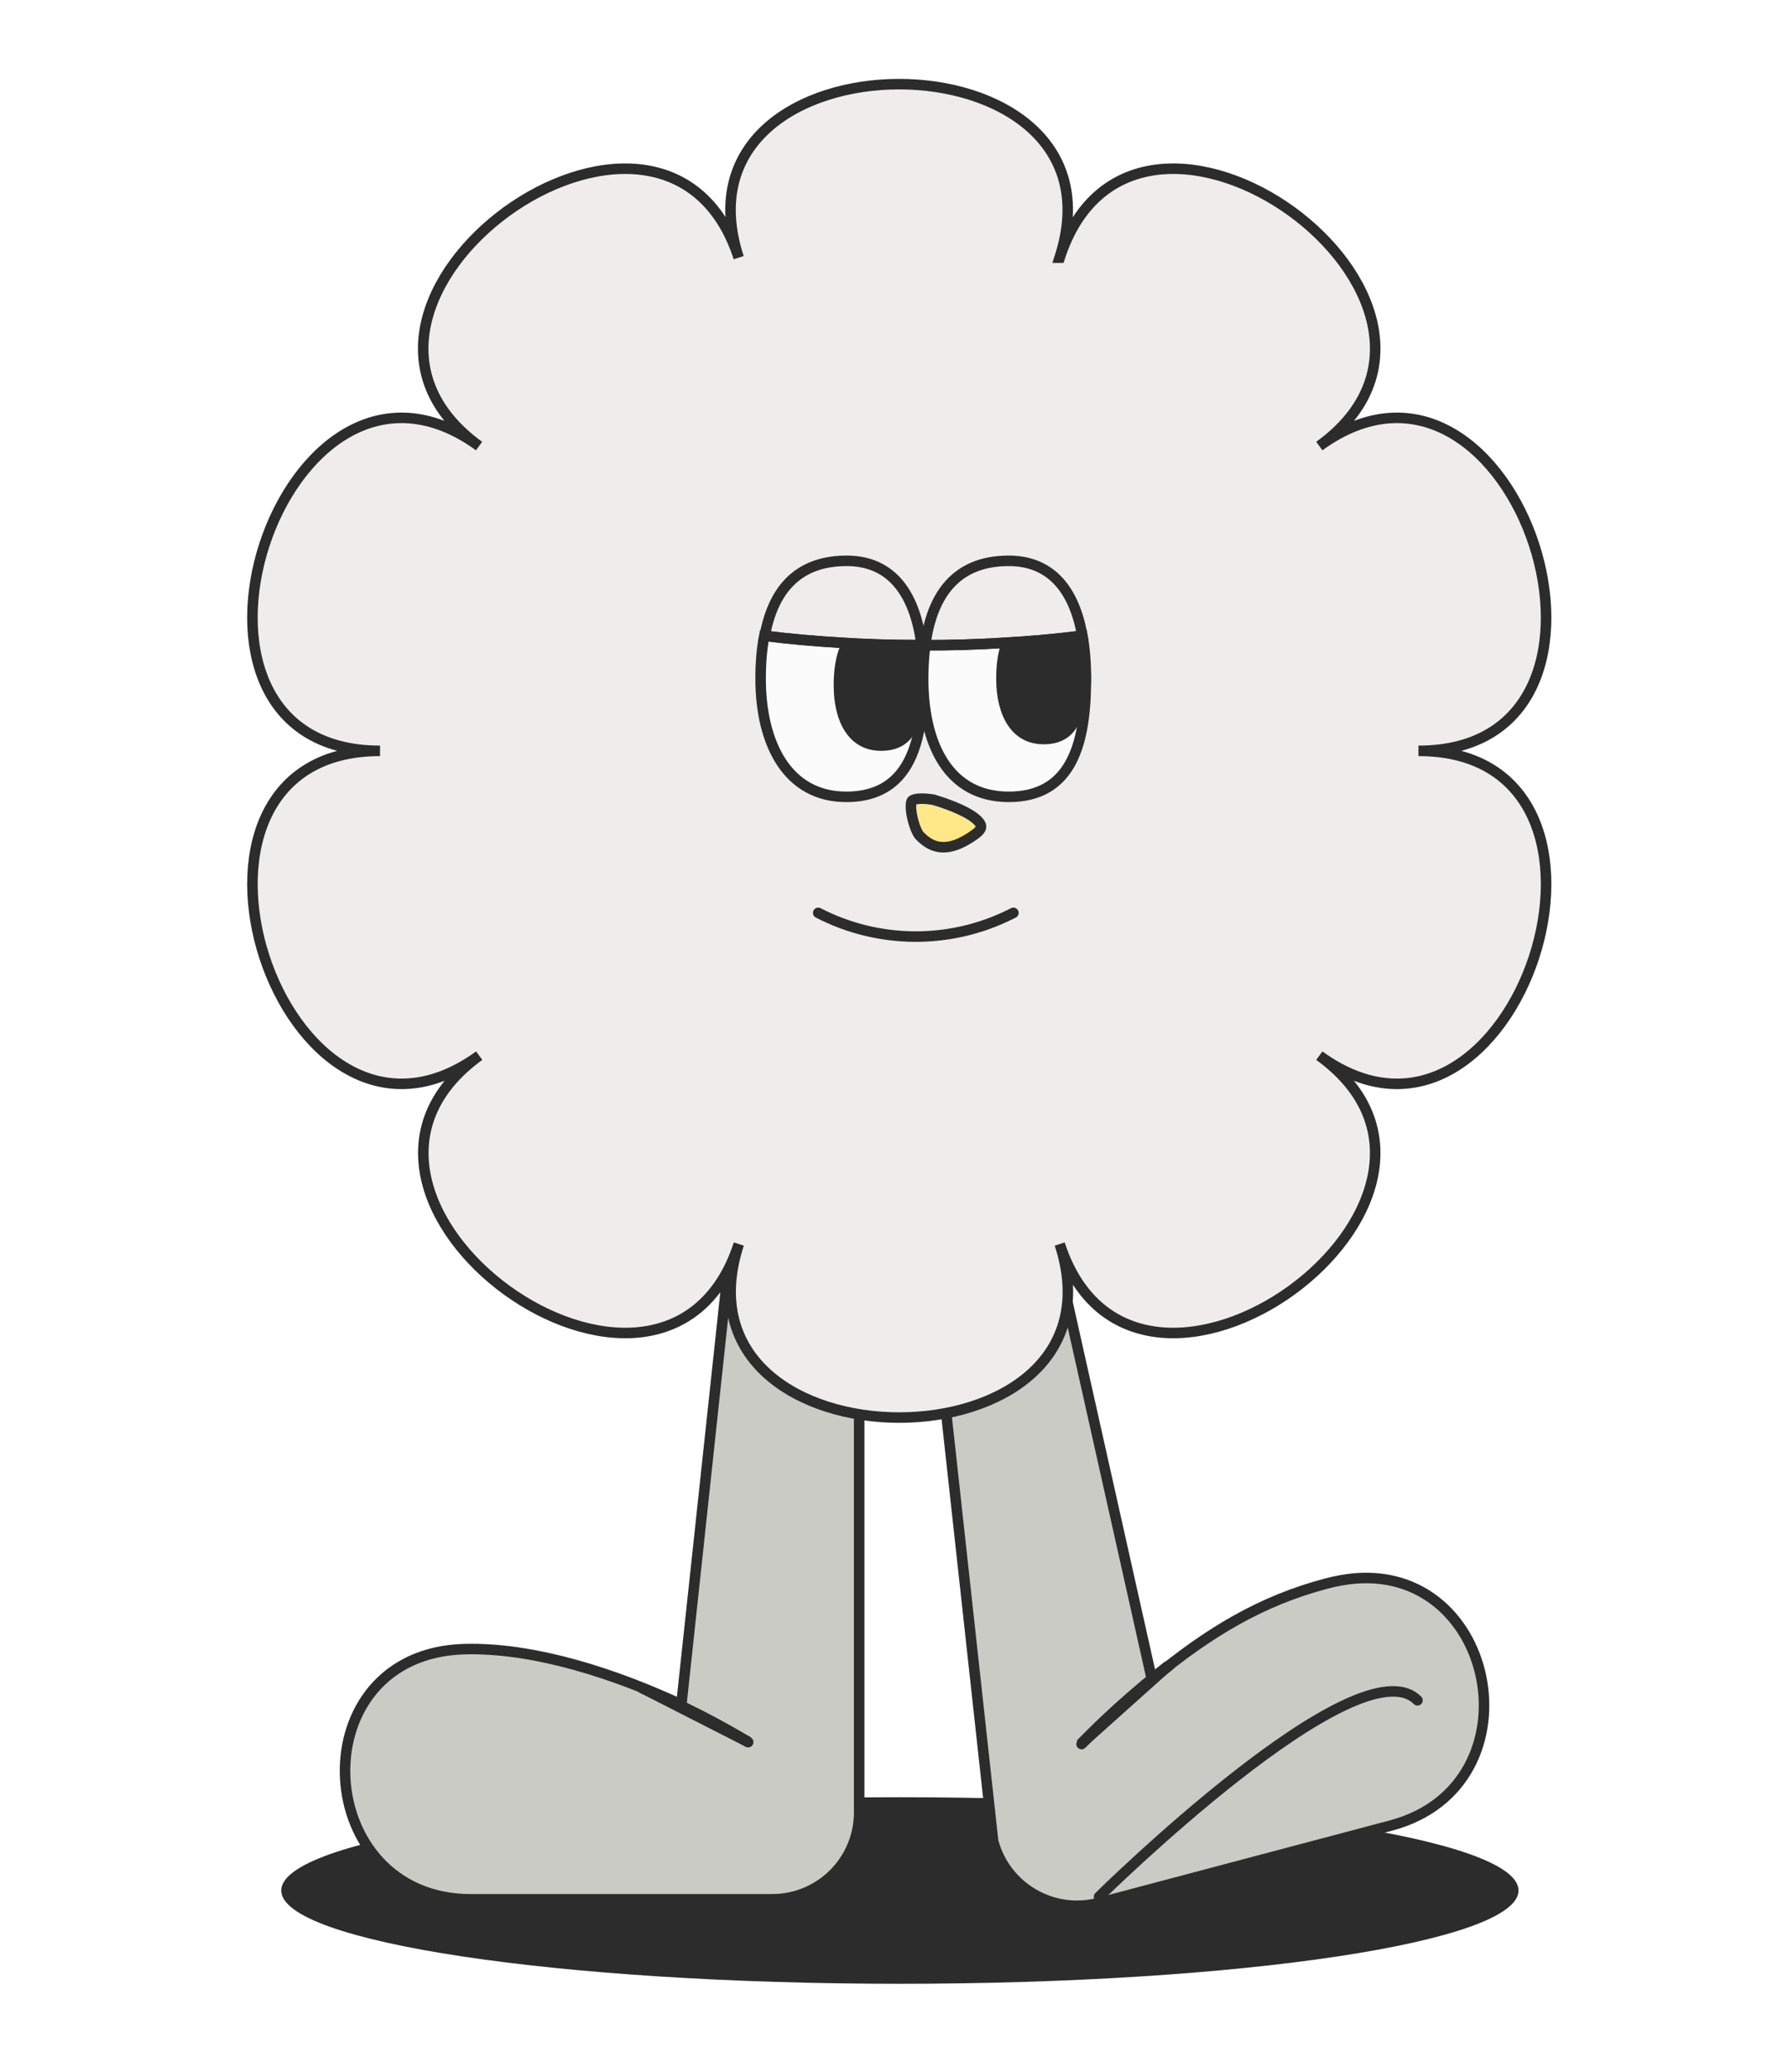 <svg width="170" height="197" viewBox="0 0 170 197" fill="none" xmlns="http://www.w3.org/2000/svg">
<g filter="url(#filter0_g_40001696_17516)">
<path d="M85.559 188.609C118.045 188.609 144.379 184.638 144.379 179.74C144.379 174.842 118.045 170.872 85.559 170.872C53.074 170.872 26.739 174.842 26.739 179.74C26.739 184.638 53.074 188.609 85.559 188.609Z" fill="#2C2C2C"/>
<path d="M81.688 89.019V172.321C81.688 176.88 77.987 180.577 73.422 180.577H44.75C29.733 180.577 28.42 157.969 43.4 156.832C43.862 156.795 44.338 156.782 44.825 156.782C51.115 156.782 58.367 159.093 64.782 162.066L72.622 89.032H81.688V89.019Z" fill="#CBCBC5" stroke="#2C2C2C" stroke-miterlimit="10"/>
<path d="M71.137 165.636C69.786 164.861 66.798 163.013 61.071 160.515L71.137 165.636Z" fill="#CBCBC5"/>
<path d="M71.137 165.636C69.786 164.861 66.798 163.013 61.071 160.515" stroke="#2C2C2C" stroke-miterlimit="10" stroke-linecap="round"/>
<path d="M85.535 93.963L94.426 175.053C95.601 179.462 100.115 182.085 104.529 180.911L132.239 173.566C146.756 169.719 142.217 147.536 127.45 150.259C126.987 150.346 126.524 150.446 126.062 150.571C119.985 152.182 114.958 155.143 109.519 159.664L94.288 91.639L85.523 93.963H85.535Z" fill="#CBCBC5" stroke="#2C2C2C" stroke-miterlimit="10"/>
<path d="M102.835 165.818C103.935 164.719 106.361 162.171 111.25 158.286L102.835 165.818Z" fill="#CBCBC5"/>
<path d="M102.835 165.818C103.935 164.719 106.361 162.171 111.25 158.286" stroke="#2C2C2C" stroke-miterlimit="10" stroke-linecap="round"/>
<path d="M104.498 180.332C104.498 180.332 129.143 156.013 134.77 161.658" stroke="#2C2C2C" stroke-miterlimit="10" stroke-linecap="round"/>
<path d="M100.743 24.497C107.895 2.501 63.08 2.501 70.233 24.497C63.08 2.501 26.818 28.807 45.549 42.409C26.83 28.807 12.976 71.388 36.133 71.388C12.976 71.388 26.83 113.969 45.562 100.367C26.83 113.969 63.08 140.275 70.245 118.278C63.093 140.275 107.908 140.275 100.756 118.278C107.908 140.275 144.17 113.969 125.439 100.367C144.17 113.969 158.025 71.388 134.867 71.388C158.025 71.388 144.17 28.807 125.439 42.409C144.17 28.807 107.92 2.501 100.756 24.497H100.743Z" fill="#EEEDEB"/>
<path d="M100.743 24.497C107.895 2.501 63.08 2.501 70.233 24.497C63.08 2.501 26.818 28.807 45.549 42.409C26.83 28.807 12.976 71.388 36.133 71.388C12.976 71.388 26.83 113.969 45.562 100.367C26.83 113.969 63.08 140.275 70.245 118.278C63.093 140.275 107.908 140.275 100.756 118.278C107.908 140.275 144.17 113.969 125.439 100.367C144.17 113.969 158.025 71.388 134.867 71.388C158.025 71.388 144.17 28.807 125.439 42.409C144.17 28.807 107.92 2.501 100.756 24.497H100.743Z" fill="#EEEDEB" stroke="#2C2C2C" stroke-miterlimit="10"/>
<path d="M71.168 165.634L61.265 160.588C66.892 163.061 69.831 164.872 71.168 165.634Z" fill="white" stroke="#2C2C2C" stroke-miterlimit="10"/>
<path d="M71.168 165.634L61.265 160.588C66.892 163.061 69.831 164.872 71.168 165.634Z" fill="white" stroke="#2C2C2C" stroke-miterlimit="10" stroke-linecap="round"/>
<path d="M111.064 158.384L102.736 165.841C103.774 164.805 105.962 162.506 110.264 159.021C110.526 158.809 110.789 158.597 111.064 158.384Z" fill="white" stroke="#2C2C2C" stroke-miterlimit="10"/>
<path d="M111.064 158.384L102.736 165.841C103.774 164.805 105.962 162.506 110.264 159.021C110.526 158.809 110.789 158.597 111.064 158.384Z" fill="white" stroke="#2C2C2C" stroke-miterlimit="10" stroke-linecap="round"/>
<path d="M87.786 64.531V64.943C87.786 65.193 87.773 65.43 87.773 65.68C87.761 66.055 87.736 66.429 87.711 66.792C87.711 66.904 87.698 67.016 87.686 67.129C87.298 72.075 85.547 75.76 80.458 75.76C74.881 75.76 72.318 70.726 72.318 64.531C72.318 63.094 72.418 61.708 72.668 60.446C75.019 60.746 77.47 60.958 79.983 61.108C82.321 61.258 84.71 61.333 87.16 61.333C87.298 61.346 87.448 61.346 87.586 61.346C87.723 62.357 87.786 63.419 87.786 64.531Z" fill="#FBFBFB" stroke="#2C2C2C" stroke-miterlimit="10"/>
<path d="M80.346 61.624C82.475 61.754 84.646 61.822 86.867 61.829C87.126 62.576 87.275 63.47 87.324 64.46L87.341 64.951V65.166C87.341 65.344 87.34 65.489 87.329 65.643V65.653L87.328 65.662C87.316 66.026 87.292 66.393 87.267 66.755L87.266 66.773V66.79C87.266 66.869 87.257 66.953 87.244 67.067C87.099 68.263 86.786 69.218 86.25 69.867C85.734 70.492 84.968 70.887 83.776 70.887C82.41 70.887 81.434 70.283 80.779 69.29C80.109 68.273 79.763 66.825 79.763 65.166C79.763 63.794 79.935 62.573 80.346 61.624Z" fill="#2C2C2C" stroke="#2C2C2C"/>
<path d="M103.252 64.531C103.252 64.743 103.252 64.956 103.239 65.168C103.152 71.064 101.664 75.76 95.912 75.76C90.16 75.76 87.772 70.726 87.772 64.531C87.772 63.419 87.834 62.357 87.972 61.346C90.422 61.346 92.811 61.271 95.149 61.133C97.7 60.996 100.151 60.783 102.527 60.484H102.539C102.664 60.484 102.789 60.471 102.914 60.446C103.114 61.508 103.214 62.657 103.239 63.856C103.252 64.081 103.252 64.306 103.252 64.531Z" fill="#FBFBFB" stroke="#2C2C2C" stroke-miterlimit="10"/>
<path d="M87.719 75.931C87.97 75.934 88.208 75.958 88.386 75.981C88.475 75.992 88.546 76.004 88.595 76.012C88.62 76.016 88.639 76.018 88.651 76.02C88.657 76.022 88.661 76.023 88.664 76.023C88.665 76.024 88.666 76.023 88.666 76.023L88.781 76.045C88.822 76.057 88.87 76.071 88.925 76.088C89.114 76.144 89.38 76.227 89.691 76.334C90.316 76.549 91.106 76.853 91.796 77.219C92.141 77.402 92.452 77.594 92.701 77.792C92.953 77.993 93.118 78.179 93.204 78.341C93.282 78.49 93.29 78.607 93.252 78.721C93.209 78.852 93.082 79.047 92.754 79.289C91.312 80.346 90.236 80.618 89.427 80.539C88.622 80.46 87.977 80.022 87.415 79.428C87.328 79.333 87.2 79.118 87.067 78.789C86.939 78.473 86.822 78.095 86.739 77.713C86.655 77.329 86.608 76.96 86.609 76.658C86.61 76.329 86.669 76.182 86.695 76.148C86.725 76.109 86.813 76.042 87.021 75.992C87.22 75.944 87.465 75.927 87.719 75.931Z" fill="#FEE888" stroke="#2C2C2C"/>
<path d="M77.795 86.791C83.547 89.764 90.387 89.802 96.177 86.879L96.352 86.791" stroke="#2C2C2C" stroke-miterlimit="10" stroke-linecap="round"/>
<path d="M87.626 61.352C87.489 61.352 87.338 61.352 87.201 61.34C84.75 61.34 82.362 61.265 80.023 61.115C77.51 60.965 75.059 60.753 72.709 60.453C73.471 56.281 75.697 53.321 80.499 53.321C84.963 53.321 87.038 56.706 87.626 61.352Z" stroke="#2C2C2C" stroke-miterlimit="10"/>
<path d="M102.91 60.453C102.785 60.478 102.66 60.49 102.535 60.49H102.523C100.147 60.79 97.696 61.003 95.145 61.14C92.807 61.278 90.419 61.352 87.968 61.352C88.581 56.706 90.781 53.321 95.908 53.321C100.084 53.321 102.173 56.281 102.91 60.453Z" stroke="#2C2C2C" stroke-miterlimit="10"/>
<path d="M102.278 61.035C102.577 61.825 102.741 62.796 102.794 63.891L102.795 63.895C102.807 64.104 102.807 64.314 102.807 64.541C102.807 64.756 102.807 64.954 102.795 65.149L102.794 65.163C102.745 66.706 102.505 67.994 101.958 68.884C101.438 69.73 100.613 70.262 99.23 70.262C97.863 70.262 96.888 69.658 96.233 68.665C95.562 67.648 95.216 66.2 95.216 64.541C95.216 63.448 95.323 62.46 95.574 61.623C97.882 61.492 100.111 61.299 102.278 61.035Z" fill="#2C2C2C" stroke="#2C2C2C"/>
</g>
<defs>
<filter id="filter0_g_40001696_17516" x="-0.4" y="-0.4" width="170.8" height="197.8" filterUnits="userSpaceOnUse" color-interpolation-filters="sRGB">
<feFlood flood-opacity="0" result="BackgroundImageFix"/>
<feBlend mode="normal" in="SourceGraphic" in2="BackgroundImageFix" result="shape"/>
<feTurbulence type="fractalNoise" baseFrequency="0.667 0.667" numOctaves="3" seed="7043" />
<feDisplacementMap in="shape" scale="0.8" xChannelSelector="R" yChannelSelector="G" result="displacedImage" width="100%" height="100%" />
<feMerge result="effect1_texture_40001696_17516">
<feMergeNode in="displacedImage"/>
</feMerge>
</filter>
</defs>
</svg>
